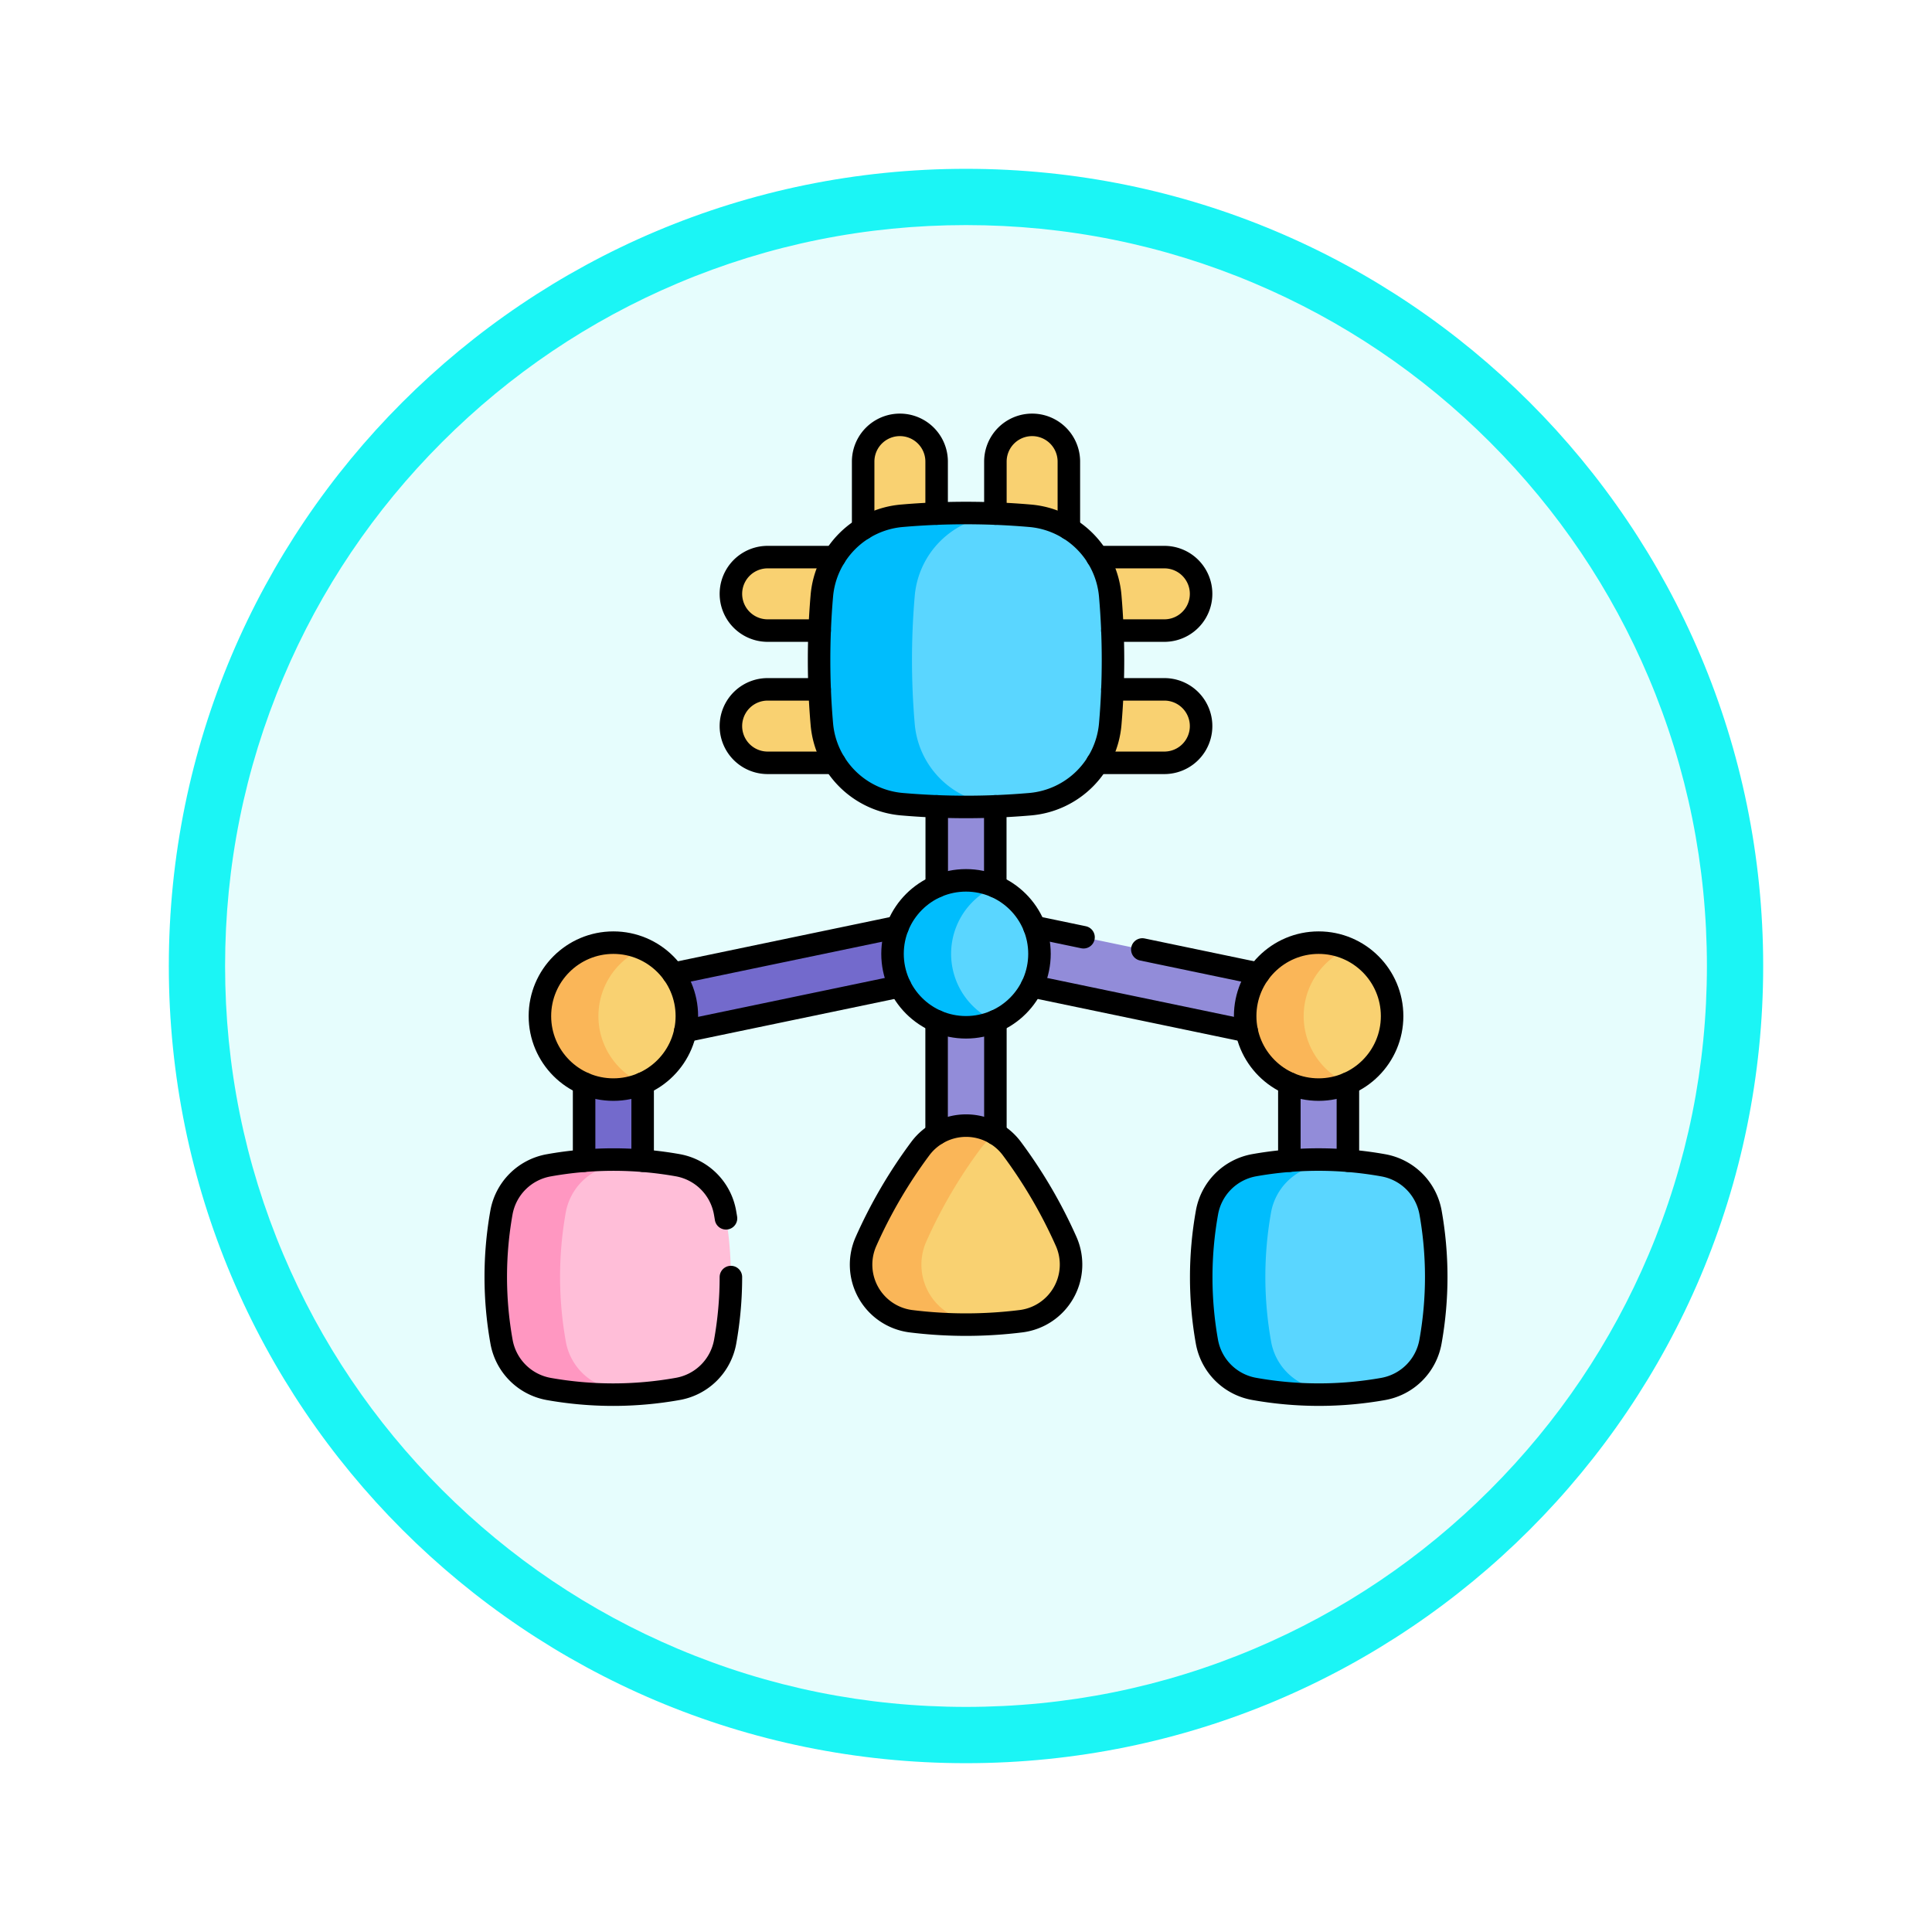 <svg xmlns="http://www.w3.org/2000/svg" xmlns:xlink="http://www.w3.org/1999/xlink" width="103" height="103" viewBox="0 0 103 103">
  <defs>
    <filter id="Trazado_978624" x="0" y="0" width="103" height="103" filterUnits="userSpaceOnUse">
      <feOffset dy="3" input="SourceAlpha"/>
      <feGaussianBlur stdDeviation="3" result="blur"/>
      <feFlood flood-opacity="0.161"/>
      <feComposite operator="in" in2="blur"/>
      <feComposite in="SourceGraphic"/>
    </filter>
  </defs>
  <g id="Grupo_1202674" data-name="Grupo 1202674" transform="translate(-171 -7569)">
    <g id="Grupo_1202505" data-name="Grupo 1202505" transform="translate(180 7575)">
      <g id="Grupo_1176881" data-name="Grupo 1176881">
        <g id="Grupo_1175148" data-name="Grupo 1175148">
          <g id="Grupo_1173798" data-name="Grupo 1173798">
            <g id="Grupo_1171925" data-name="Grupo 1171925">
              <g id="Grupo_1164524" data-name="Grupo 1164524">
                <g id="Grupo_1144123" data-name="Grupo 1144123">
                  <g transform="matrix(1, 0, 0, 1, -9, -6)" filter="url(#Trazado_978624)">
                    <g id="Trazado_978624-2" data-name="Trazado 978624" transform="translate(9 6)" fill="#e6fdfd">
                      <path d="M 42.5 83.5 C 36.964 83.5 31.595 82.416 26.541 80.279 C 21.659 78.214 17.274 75.257 13.509 71.491 C 9.743 67.726 6.786 63.341 4.721 58.459 C 2.584 53.405 1.5 48.036 1.5 42.5 C 1.5 36.964 2.584 31.595 4.721 26.541 C 6.786 21.659 9.743 17.274 13.509 13.509 C 17.274 9.743 21.659 6.786 26.541 4.721 C 31.595 2.584 36.964 1.5 42.5 1.5 C 48.036 1.5 53.405 2.584 58.459 4.721 C 63.341 6.786 67.726 9.743 71.491 13.509 C 75.257 17.274 78.214 21.659 80.279 26.541 C 82.416 31.595 83.5 36.964 83.5 42.5 C 83.5 48.036 82.416 53.405 80.279 58.459 C 78.214 63.341 75.257 67.726 71.491 71.491 C 67.726 75.257 63.341 78.214 58.459 80.279 C 53.405 82.416 48.036 83.5 42.5 83.5 Z" stroke="none"/>
                      <path d="M 42.5 3 C 37.166 3 31.994 4.044 27.126 6.103 C 22.422 8.092 18.198 10.941 14.569 14.569 C 10.941 18.198 8.092 22.422 6.103 27.126 C 4.044 31.994 3 37.166 3 42.5 C 3 47.834 4.044 53.006 6.103 57.874 C 8.092 62.578 10.941 66.802 14.569 70.431 C 18.198 74.059 22.422 76.908 27.126 78.897 C 31.994 80.956 37.166 82 42.5 82 C 47.834 82 53.006 80.956 57.874 78.897 C 62.578 76.908 66.802 74.059 70.431 70.431 C 74.059 66.802 76.908 62.578 78.897 57.874 C 80.956 53.006 82 47.834 82 42.5 C 82 37.166 80.956 31.994 78.897 27.126 C 76.908 22.422 74.059 18.198 70.431 14.569 C 66.802 10.941 62.578 8.092 57.874 6.103 C 53.006 4.044 47.834 3 42.5 3 M 42.5 0 C 65.972 0 85 19.028 85 42.5 C 85 65.972 65.972 85 42.5 85 C 19.028 85 0 65.972 0 42.5 C 0 19.028 19.028 0 42.5 0 Z" stroke="none" fill="#1bf5f5"/>
                    </g>
                  </g>
                </g>
              </g>
            </g>
          </g>
        </g>
      </g>
      <g id="classification_12392308" transform="translate(2.404 9.151)">
        <g id="Grupo_1202574" data-name="Grupo 1202574" transform="translate(15.03 7.5)">
          <path id="Trazado_1042302" data-name="Trazado 1042302" d="M301.99,146.947H306.6a1.958,1.958,0,1,0,0-3.916h-3.813C300.61,143.376,299.762,145.959,301.99,146.947Z" transform="translate(-270.963 -128.931)" fill="#f9d171"/>
          <path id="Trazado_1042303" data-name="Trazado 1042303" d="M308.014,75.266h4.614a1.958,1.958,0,1,1,0,3.916h-3.813A2.517,2.517,0,0,1,308.014,75.266Z" transform="translate(-276.987 -68.216)" fill="#f9d171"/>
          <path id="Trazado_1042304" data-name="Trazado 1042304" d="M142.072,146.947h-4.614a1.958,1.958,0,1,1,0-3.916h3.813A2.353,2.353,0,0,1,142.072,146.947Z" transform="translate(-122.967 -128.931)" fill="#f9d171"/>
          <path id="Trazado_1042305" data-name="Trazado 1042305" d="M142.072,75.266h-4.614a1.958,1.958,0,1,0,0,3.916h3.813A2.381,2.381,0,0,0,142.072,75.266Z" transform="translate(-122.967 -68.216)" fill="#f9d171"/>
          <path id="Trazado_1042306" data-name="Trazado 1042306" d="M203.265,14.072V9.458a1.958,1.958,0,0,1,3.917,0v3.813A2.347,2.347,0,0,1,203.265,14.072Z" transform="translate(-183.682 -7.5)" fill="#f9d171"/>
          <path id="Trazado_1042307" data-name="Trazado 1042307" d="M274.946,14.072V9.458a1.958,1.958,0,1,0-3.917,0v3.813A3.591,3.591,0,0,0,274.946,14.072Z" transform="translate(-244.396 -7.5)" fill="#f9d171"/>
          <rect id="Rectángulo_417663" data-name="Rectángulo 417663" width="3.121" height="8.069" transform="translate(23.506 18.436)" fill="#928cd9"/>
          <rect id="Rectángulo_417664" data-name="Rectángulo 417664" width="3.121" height="7.078" transform="translate(42.305 33.632)" fill="#928cd9"/>
          <rect id="Rectángulo_417665" data-name="Rectángulo 417665" width="3.121" height="7.615" transform="translate(4.706 33.363)" fill="#736acc"/>
          <path id="Trazado_1042308" data-name="Trazado 1042308" d="M118.1,267.978l-11.449,2.385-.637-3.055,11.953-2.49Z" transform="translate(-96.548 -238.048)" fill="#736acc"/>
          <rect id="Rectángulo_417666" data-name="Rectángulo 417666" width="3.133" height="7.34" transform="translate(23.499 31.123)" fill="#928cd9"/>
          <path id="Trazado_1042309" data-name="Trazado 1042309" d="M281.883,267.979l11.449,2.385.637-3.055-11.953-2.49A1.766,1.766,0,0,0,281.883,267.979Z" transform="translate(-253.302 -238.049)" fill="#928cd9"/>
          <path id="Trazado_1042310" data-name="Trazado 1042310" d="M211.962,64.591a4.689,4.689,0,0,1-4.272,4.272q-.468.041-.937.07c-.312-.02-3.748-.043-4.06-.07a4.689,4.689,0,0,1-4.273-4.272,39.81,39.81,0,0,1,0-6.829,4.689,4.689,0,0,1,4.273-4.272c.312-.027,3.748-.05,4.06-.07q.47.03.937.07a4.689,4.689,0,0,1,4.272,4.272A39.814,39.814,0,0,1,211.962,64.591Z" transform="translate(-179.209 -48.644)" fill="#5ad6ff"/>
          <path id="Trazado_1042311" data-name="Trazado 1042311" d="M190.053,68.2c.312.027.625.05.937.07a39.919,39.919,0,0,1-5.891-.07,4.689,4.689,0,0,1-4.272-4.272,39.81,39.81,0,0,1,0-6.829A4.689,4.689,0,0,1,185.1,52.83a39.92,39.92,0,0,1,5.891-.07c-.312.02-.625.043-.937.07a4.689,4.689,0,0,0-4.273,4.272,39.81,39.81,0,0,0,0,6.829A4.689,4.689,0,0,0,190.053,68.2Z" transform="translate(-163.448 -47.983)" fill="#00bdfd"/>
          <path id="Trazado_1042312" data-name="Trazado 1042312" d="M36.953,394.341a3.113,3.113,0,0,1-2.526,2.5q-.854.153-1.726.229c-.581-.052-3.243-.129-3.823-.233-3.765-.675-4.3-11.15.026-11.922.569-.1,3.227-.178,3.807-.228q.871.078,1.743.233a3.113,3.113,0,0,1,2.5,2.526A19.56,19.56,0,0,1,36.953,394.341Z" transform="translate(-24.728 -345.45)" fill="#ffbed8"/>
          <path id="Trazado_1042313" data-name="Trazado 1042313" d="M21.261,396.2q.871.156,1.742.233a19.547,19.547,0,0,1-5.165-.233,3.115,3.115,0,0,1-2.505-2.526,19.585,19.585,0,0,1,.005-6.891,3.116,3.116,0,0,1,2.527-2.505,19.676,19.676,0,0,1,5.148-.228c-.579.05-1.156.127-1.725.228a3.116,3.116,0,0,0-2.527,2.505,19.56,19.56,0,0,0,0,6.891A3.113,3.113,0,0,0,21.261,396.2Z" transform="translate(-15.03 -344.808)" fill="#ff97c1"/>
          <path id="Trazado_1042314" data-name="Trazado 1042314" d="M394.059,394.266a3.115,3.115,0,0,1-2.505,2.526q-.864.154-1.728.232H389.8c-8.419,1.064-11.078-12.678-.016-12.384h.005q.875.076,1.735.229a3.116,3.116,0,0,1,2.527,2.505A19.585,19.585,0,0,1,394.059,394.266Z" transform="translate(-344.23 -345.401)" fill="#5ad6ff"/>
          <path id="Trazado_1042315" data-name="Trazado 1042315" d="M221.347,380.957q-.66.083-1.319.126c-.447-.03-2.975-.073-3.418-.128-5.622-.7-.814-10.293,3.418-9.964a3.021,3.021,0,0,1,.823.759,25.963,25.963,0,0,1,2.9,4.958A3.045,3.045,0,0,1,221.347,380.957Z" transform="translate(-193.35 -333.168)" fill="#f9d171"/>
          <path id="Trazado_1042316" data-name="Trazado 1042316" d="M208.014,377.081q.665.083,1.336.128a23.682,23.682,0,0,1-4.558-.128,3.041,3.041,0,0,1-2.392-4.247,25.944,25.944,0,0,1,2.9-4.959,3.046,3.046,0,0,1,4.045-.758,2.989,2.989,0,0,0-.824.758,25.939,25.939,0,0,0-2.9,4.959A3.042,3.042,0,0,0,208.014,377.081Z" transform="translate(-182.672 -329.293)" fill="#fab658"/>
          <path id="Trazado_1042317" data-name="Trazado 1042317" d="M240.351,251.185c-2.282.185-3.552-1.985-3.552-3.594A3.542,3.542,0,0,1,240.351,244,3.92,3.92,0,0,1,240.351,251.185Z" transform="translate(-213.727 -219.39)" fill="#5ad6ff"/>
          <path id="Trazado_1042318" data-name="Trazado 1042318" d="M223.8,248.385a3.917,3.917,0,1,1,0-7.189A3.92,3.92,0,0,0,223.8,248.385Z" transform="translate(-197.172 -216.591)" fill="#00bdfd"/>
          <path id="Trazado_1042319" data-name="Trazado 1042319" d="M382.673,396.2q.871.156,1.742.233a19.547,19.547,0,0,1-5.165-.233,3.115,3.115,0,0,1-2.505-2.526,19.585,19.585,0,0,1,.005-6.891,3.116,3.116,0,0,1,2.527-2.505,19.676,19.676,0,0,1,5.148-.228c-.579.05-1.156.127-1.725.228a3.116,3.116,0,0,0-2.527,2.505,19.56,19.56,0,0,0,0,6.891A3.113,3.113,0,0,0,382.673,396.2Z" transform="translate(-338.842 -344.808)" fill="#00bdfd"/>
          <path id="Trazado_1042320" data-name="Trazado 1042320" d="M59.657,283.138c-2.283.184-3.553-1.983-3.553-3.59a3.541,3.541,0,0,1,3.553-3.59A3.913,3.913,0,0,1,59.657,283.138Z" transform="translate(-51.831 -248.027)" fill="#f9d171"/>
          <path id="Trazado_1042321" data-name="Trazado 1042321" d="M43.094,280.342a3.915,3.915,0,1,1,0-7.181A3.913,3.913,0,0,0,43.094,280.342Z" transform="translate(-35.267 -245.231)" fill="#fab658"/>
          <path id="Trazado_1042322" data-name="Trazado 1042322" d="M421.069,283.138c-2.283.184-3.553-1.983-3.553-3.59a3.541,3.541,0,0,1,3.553-3.59A3.913,3.913,0,0,1,421.069,283.138Z" transform="translate(-375.644 -248.027)" fill="#f9d171"/>
          <path id="Trazado_1042323" data-name="Trazado 1042323" d="M404.506,280.342a3.915,3.915,0,1,1,0-7.181A3.913,3.913,0,0,0,404.506,280.342Z" transform="translate(-359.08 -245.231)" fill="#fab658"/>
        </g>
        <g id="Grupo_1202575" data-name="Grupo 1202575" transform="translate(15.03 7.5)">
          <path id="Trazado_1042324" data-name="Trazado 1042324" d="M191.924,52.823a39.824,39.824,0,0,0-6.828,0,4.69,4.69,0,0,0-4.272,4.272,39.824,39.824,0,0,0,0,6.828A4.69,4.69,0,0,0,185.1,68.2a39.825,39.825,0,0,0,6.828,0,4.69,4.69,0,0,0,4.272-4.272,39.824,39.824,0,0,0,0-6.828A4.69,4.69,0,0,0,191.924,52.823Z" transform="translate(-163.444 -47.977)" fill="none" stroke="#000" stroke-linecap="round" stroke-linejoin="round" stroke-miterlimit="10" stroke-width="1.2"/>
          <path id="Trazado_1042325" data-name="Trazado 1042325" d="M323.266,146.945h3.574a1.958,1.958,0,1,0,0-3.917h-2.772" transform="translate(-291.199 -128.928)" fill="none" stroke="#000" stroke-linecap="round" stroke-linejoin="round" stroke-miterlimit="10" stroke-width="1.2"/>
          <path id="Trazado_1042326" data-name="Trazado 1042326" d="M323.266,75.265h3.574a1.958,1.958,0,1,1,0,3.917h-2.772" transform="translate(-291.199 -68.215)" fill="none" stroke="#000" stroke-linecap="round" stroke-linejoin="round" stroke-miterlimit="10" stroke-width="1.2"/>
          <path id="Trazado_1042327" data-name="Trazado 1042327" d="M141.032,146.945h-3.574a1.958,1.958,0,0,1,0-3.917h2.772" transform="translate(-122.967 -128.928)" fill="none" stroke="#000" stroke-linecap="round" stroke-linejoin="round" stroke-miterlimit="10" stroke-width="1.2"/>
          <path id="Trazado_1042328" data-name="Trazado 1042328" d="M141.032,75.265h-3.574a1.958,1.958,0,0,0,0,3.917h2.772" transform="translate(-122.967 -68.215)" fill="none" stroke="#000" stroke-linecap="round" stroke-linejoin="round" stroke-miterlimit="10" stroke-width="1.2"/>
          <path id="Trazado_1042329" data-name="Trazado 1042329" d="M203.265,13.032V9.458a1.958,1.958,0,0,1,3.917,0v2.772" transform="translate(-183.682 -7.5)" fill="none" stroke="#000" stroke-linecap="round" stroke-linejoin="round" stroke-miterlimit="10" stroke-width="1.2"/>
          <path id="Trazado_1042330" data-name="Trazado 1042330" d="M274.946,13.032V9.458a1.958,1.958,0,1,0-3.917,0v2.772" transform="translate(-244.396 -7.5)" fill="none" stroke="#000" stroke-linecap="round" stroke-linejoin="round" stroke-miterlimit="10" stroke-width="1.2"/>
          <path id="Trazado_1042331" data-name="Trazado 1042331" d="M27.563,390.238a19.558,19.558,0,0,1-.308,3.458,3.114,3.114,0,0,1-2.526,2.505,19.583,19.583,0,0,1-6.891,0,3.114,3.114,0,0,1-2.505-2.526,19.584,19.584,0,0,1,0-6.891,3.114,3.114,0,0,1,2.527-2.505,19.581,19.581,0,0,1,6.891,0,3.114,3.114,0,0,1,2.5,2.526q.027.149.051.3" transform="translate(-15.031 -344.805)" fill="none" stroke="#000" stroke-linecap="round" stroke-linejoin="round" stroke-miterlimit="10" stroke-width="1.2"/>
          <circle id="Elipse_12523" data-name="Elipse 12523" cx="3.917" cy="3.917" r="3.917" transform="translate(2.35 27.604)" fill="none" stroke="#000" stroke-linecap="round" stroke-linejoin="round" stroke-miterlimit="10" stroke-width="1.2"/>
          <path id="Trazado_1042332" data-name="Trazado 1042332" d="M379.276,396.2a19.583,19.583,0,0,0,6.891,0,3.114,3.114,0,0,0,2.505-2.526,19.584,19.584,0,0,0,0-6.891,3.114,3.114,0,0,0-2.527-2.505,19.581,19.581,0,0,0-6.891,0,3.114,3.114,0,0,0-2.5,2.526,19.584,19.584,0,0,0,0,6.891A3.114,3.114,0,0,0,379.276,396.2Z" transform="translate(-338.842 -344.805)" fill="none" stroke="#000" stroke-linecap="round" stroke-linejoin="round" stroke-miterlimit="10" stroke-width="1.2"/>
          <circle id="Elipse_12524" data-name="Elipse 12524" cx="3.917" cy="3.917" r="3.917" transform="translate(39.949 27.604)" fill="none" stroke="#000" stroke-linecap="round" stroke-linejoin="round" stroke-miterlimit="10" stroke-width="1.2"/>
          <path id="Trazado_1042333" data-name="Trazado 1042333" d="M205.306,367.877a25.925,25.925,0,0,0-2.9,4.958,3.041,3.041,0,0,0,2.391,4.247,23.811,23.811,0,0,0,5.877,0,3.045,3.045,0,0,0,2.407-4.249,25.93,25.93,0,0,0-2.9-4.958A3.043,3.043,0,0,0,205.306,367.877Z" transform="translate(-182.673 -329.296)" fill="none" stroke="#000" stroke-linecap="round" stroke-linejoin="round" stroke-miterlimit="10" stroke-width="1.2"/>
          <line id="Línea_994" data-name="Línea 994" y1="4.114" transform="translate(4.706 35.114)" fill="none" stroke="#000" stroke-linecap="round" stroke-linejoin="round" stroke-miterlimit="10" stroke-width="1.2"/>
          <line id="Línea_995" data-name="Línea 995" y1="2.49" x2="11.953" transform="translate(9.465 26.77)" fill="none" stroke="#000" stroke-linecap="round" stroke-linejoin="round" stroke-miterlimit="10" stroke-width="1.2"/>
          <line id="Línea_996" data-name="Línea 996" y1="4.27" transform="translate(23.506 20.336)" fill="none" stroke="#000" stroke-linecap="round" stroke-linejoin="round" stroke-miterlimit="10" stroke-width="1.2"/>
          <line id="Línea_997" data-name="Línea 997" y2="4.27" transform="translate(26.627 20.336)" fill="none" stroke="#000" stroke-linecap="round" stroke-linejoin="round" stroke-miterlimit="10" stroke-width="1.2"/>
          <line id="Línea_998" data-name="Línea 998" x2="6.201" y2="1.292" transform="translate(34.466 27.968)" fill="none" stroke="#000" stroke-linecap="round" stroke-linejoin="round" stroke-miterlimit="10" stroke-width="1.2"/>
          <line id="Línea_999" data-name="Línea 999" x2="2.619" y2="0.546" transform="translate(28.713 26.77)" fill="none" stroke="#000" stroke-linecap="round" stroke-linejoin="round" stroke-miterlimit="10" stroke-width="1.2"/>
          <line id="Línea_1000" data-name="Línea 1000" y2="4.114" transform="translate(45.426 35.114)" fill="none" stroke="#000" stroke-linecap="round" stroke-linejoin="round" stroke-miterlimit="10" stroke-width="1.2"/>
          <line id="Línea_1001" data-name="Línea 1001" y1="4.114" transform="translate(42.305 35.114)" fill="none" stroke="#000" stroke-linecap="round" stroke-linejoin="round" stroke-miterlimit="10" stroke-width="1.2"/>
          <line id="Línea_1002" data-name="Línea 1002" y2="4.114" transform="translate(7.827 35.114)" fill="none" stroke="#000" stroke-linecap="round" stroke-linejoin="round" stroke-miterlimit="10" stroke-width="1.2"/>
          <line id="Línea_1003" data-name="Línea 1003" y1="2.385" x2="11.449" transform="translate(10.102 29.93)" fill="none" stroke="#000" stroke-linecap="round" stroke-linejoin="round" stroke-miterlimit="10" stroke-width="1.2"/>
          <line id="Línea_1004" data-name="Línea 1004" y2="6.005" transform="translate(23.499 31.79)" fill="none" stroke="#000" stroke-linecap="round" stroke-linejoin="round" stroke-miterlimit="10" stroke-width="1.2"/>
          <line id="Línea_1005" data-name="Línea 1005" y1="6.005" transform="translate(26.633 31.79)" fill="none" stroke="#000" stroke-linecap="round" stroke-linejoin="round" stroke-miterlimit="10" stroke-width="1.2"/>
          <line id="Línea_1006" data-name="Línea 1006" x2="11.449" y2="2.385" transform="translate(28.58 29.93)" fill="none" stroke="#000" stroke-linecap="round" stroke-linejoin="round" stroke-miterlimit="10" stroke-width="1.2"/>
          <circle id="Elipse_12525" data-name="Elipse 12525" cx="3.917" cy="3.917" r="3.917" transform="translate(21.149 24.283)" fill="none" stroke="#000" stroke-linecap="round" stroke-linejoin="round" stroke-miterlimit="10" stroke-width="1.2"/>
        </g>
      </g>
    </g>
  </g>
</svg>
